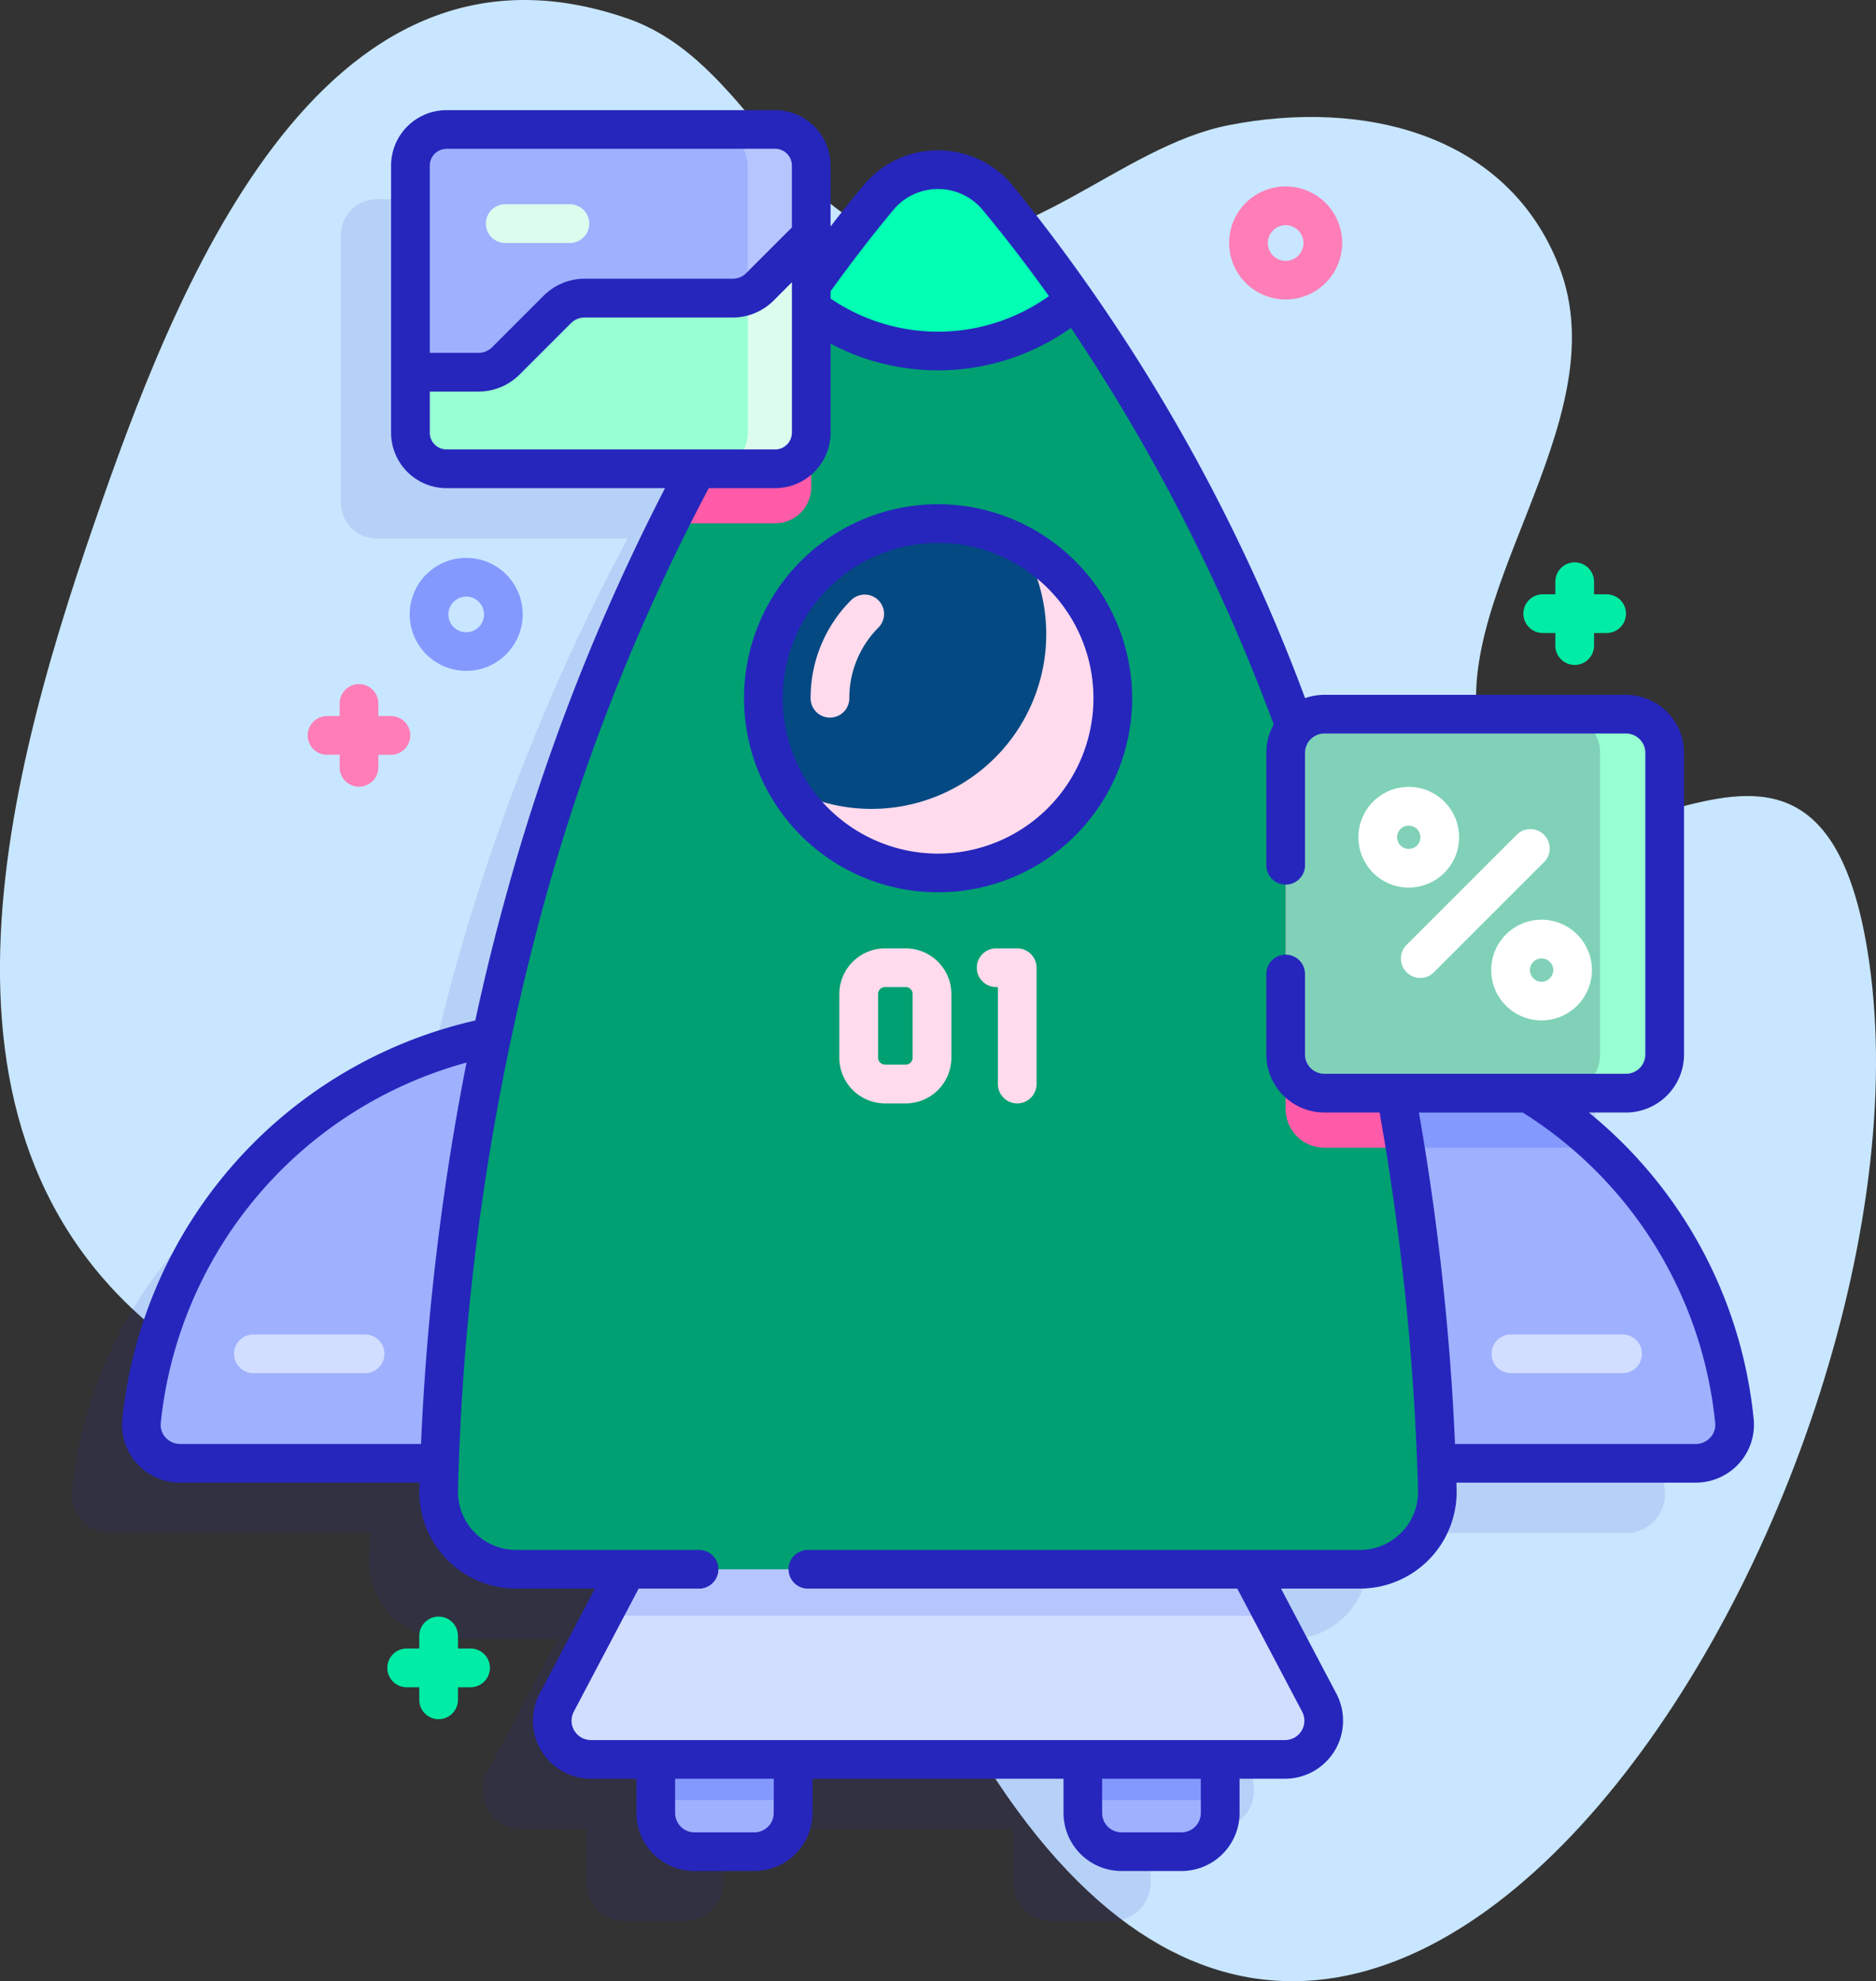 <svg id="icon" xmlns="http://www.w3.org/2000/svg" width="108.676" height="114.773" viewBox="0 0 108.676 114.773">
  <rect x="0" y="0" width="108.676" height="114.773" fill="#333333" stroke="none"/>
  <path id="Path_5711" data-name="Path 5711" d="M19.1,30.2C23.579,17.261,32-5.18,49.972,1.08c6.995,2.437,9.192,11.693,16.223,12.847,6.641,1.09,12.263-5.437,18.581-6.675,7.849-1.538,16.155.519,19.137,8.178,3.568,9.163-6.948,19.444-4.406,27.811,4.194,13.8,19.7-9.072,22.468,13.2,3.879,31.165-30.666,86.645-53.939,41.022-11.8-23.134-24.168-6.91-42.564-18.418C8,68.116,13.411,46.636,19.1,30.2Z" transform="translate(-13.599 0)" fill="#c8e6ff"/>
  <path id="Path_5712" data-name="Path 5712" d="M124.421,126.286a25.376,25.376,0,0,0-11.94-18.993h5.658a2.242,2.242,0,0,0,2.242-2.242V87.579a2.242,2.242,0,0,0-2.242-2.242H100.666a2.234,2.234,0,0,0-1.677.758,105.31,105.31,0,0,0-17.25-30.679,4.487,4.487,0,0,0-6.908,0c-1.155,1.391-2.475,3.08-3.891,5.07V53.558a2.092,2.092,0,0,0-2.091-2.091H49.815a2.092,2.092,0,0,0-2.091,2.091V69.037a2.092,2.092,0,0,0,2.091,2.091H64.334a122.209,122.209,0,0,0-11.914,32.9,25.341,25.341,0,0,0-20.271,22.255,2.238,2.238,0,0,0,2.233,2.452H49.411c-.019.506-.038,1.013-.052,1.524a4.487,4.487,0,0,0,4.483,4.615H60.27l-1.418,2.691L56.2,142.6a2.242,2.242,0,0,0,1.984,3.286h3.753v3.1a2.242,2.242,0,0,0,2.242,2.242h3.475a2.242,2.242,0,0,0,2.242-2.242v-3.1H86.677v3.1a2.242,2.242,0,0,0,2.242,2.242h3.475a2.242,2.242,0,0,0,2.242-2.242v-3.1h3.753a2.242,2.242,0,0,0,1.984-3.286l-2.654-5.037L96.3,134.876h6.429a4.486,4.486,0,0,0,4.483-4.615c-.015-.511-.033-1.018-.052-1.525h15.029a2.236,2.236,0,0,0,2.232-2.45Z" transform="translate(-27.982 -39.93)" fill="#2626bc" opacity="0.11"/>
  <path id="Path_5713" data-name="Path 5713" d="M188.778,446.76H185.3a2.242,2.242,0,0,1-2.242-2.242v-6.939h7.958v6.939A2.242,2.242,0,0,1,188.778,446.76Z" transform="translate(-145.074 -339.488)" fill="#9fb0fe"/>
  <path id="Path_5714" data-name="Path 5714" d="M183.062,437.579h7.958v6.192h-7.958Z" transform="translate(-145.074 -339.488)" fill="#8399fe"/>
  <path id="Path_5715" data-name="Path 5715" d="M299.154,446.76H295.68a2.242,2.242,0,0,1-2.242-2.242v-6.939H301.4v6.939A2.242,2.242,0,0,1,299.154,446.76Z" transform="translate(-230.707 -339.488)" fill="#9fb0fe"/>
  <path id="Path_5716" data-name="Path 5716" d="M293.438,437.579H301.4v6.192h-7.958Z" transform="translate(-230.707 -339.488)" fill="#8399fe"/>
  <path id="Path_5717" data-name="Path 5717" d="M198.758,410.507H158.552a2.242,2.242,0,0,1-1.984-3.286l2.654-5.037,2.34-4.441h34.185l2.34,4.441,2.654,5.037A2.242,2.242,0,0,1,198.758,410.507Z" transform="translate(-124.317 -308.582)" fill="#d2deff"/>
  <path id="Path_5718" data-name="Path 5718" d="M208.176,402.184H169.31l2.34-4.441h34.185Z" transform="translate(-134.405 -308.582)" fill="#b7c5ff"/>
  <path id="Path_5719" data-name="Path 5719" d="M372.389,291H349.43V265.813a25.332,25.332,0,0,1,25.192,22.735A2.236,2.236,0,0,1,372.389,291Z" transform="translate(-274.148 -206.227)" fill="#9fb0fe"/>
  <path id="Path_5720" data-name="Path 5720" d="M366.8,272.715H350.867a2.235,2.235,0,0,1-1.437-.52v-6.382A25.222,25.222,0,0,1,366.8,272.715Z" transform="translate(-274.148 -206.227)" fill="#8399fe"/>
  <path id="Path_5721" data-name="Path 5721" d="M50.149,288.548a25.327,25.327,0,0,1,25.193-22.734V291H52.382A2.238,2.238,0,0,1,50.149,288.548Z" transform="translate(-41.947 -206.227)" fill="#9fb0fe"/>
  <path id="Path_5722" data-name="Path 5722" d="M152.424,45.467c-8.115,9.768-24.318,34.225-25.473,74.845a4.487,4.487,0,0,0,4.483,4.615h48.888a4.486,4.486,0,0,0,4.483-4.615c-1.155-40.62-17.357-65.077-25.473-74.845a4.487,4.487,0,0,0-6.908,0Z" transform="translate(-101.54 -34.016)" fill="#00a072"/>
  <path id="Path_5723" data-name="Path 5723" d="M236.438,51.394a12.17,12.17,0,0,1-15.9,0c1.645-2.369,3.176-4.342,4.495-5.929a4.489,4.489,0,0,1,6.909,0C233.261,47.052,234.792,49.025,236.438,51.394Z" transform="translate(-174.151 -34.014)" fill="#02ffb3"/>
  <path id="Path_5724" data-name="Path 5724" d="M352.769,221.091h-4.687a2.242,2.242,0,0,1-2.242-2.242V201.378a2.239,2.239,0,0,1,1.473-2.1A131.554,131.554,0,0,1,352.769,221.091Z" transform="translate(-271.363 -154.603)" fill="#ff5ba8"/>
  <path id="Path_5725" data-name="Path 5725" d="M194.672,73.7v11.71A2.092,2.092,0,0,1,192.58,87.5h-6.16A104.275,104.275,0,0,1,194.672,73.7Z" transform="translate(-147.679 -57.181)" fill="#ff5ba8"/>
  <path id="Path_5727" data-name="Path 5727" d="M365.557,206.516H348.085a2.242,2.242,0,0,1-2.242-2.242V186.8a2.242,2.242,0,0,1,2.242-2.242h17.472A2.242,2.242,0,0,1,367.8,186.8v17.472A2.242,2.242,0,0,1,365.557,206.516Z" transform="translate(-271.365 -143.188)" fill="#80d1b8"/>
  <path id="Path_5728" data-name="Path 5728" d="M423.076,186.8v17.472a2.241,2.241,0,0,1-2.242,2.242h-3.741a2.241,2.241,0,0,0,2.242-2.242V186.8a2.24,2.24,0,0,0-2.242-2.242h3.741A2.24,2.24,0,0,1,423.076,186.8Z" transform="translate(-326.643 -143.19)" fill="#97ffd2"/>
  <path id="Path_5729" data-name="Path 5729" d="M142.881,35.558V51.037a2.092,2.092,0,0,1-2.091,2.091H121.755a2.092,2.092,0,0,1-2.091-2.091V35.558a2.092,2.092,0,0,1,2.091-2.091h19.034A2.092,2.092,0,0,1,142.881,35.558Z" transform="translate(-95.888 -25.965)" fill="#9fb0fe"/>
  <path id="Path_5730" data-name="Path 5730" d="M144.034,55.028h-3.745a1.121,1.121,0,0,1,0-2.242h3.745a1.121,1.121,0,1,1,0,2.242Z" transform="translate(-111.02 -40.953)" fill="#dcfdee"/>
  <path id="Path_5731" data-name="Path 5731" d="M203.272,35.558V51.037a2.092,2.092,0,0,1-2.091,2.091H197.5a2.092,2.092,0,0,0,2.091-2.091V35.558a2.092,2.092,0,0,0-2.091-2.091h3.676A2.092,2.092,0,0,1,203.272,35.558Z" transform="translate(-156.279 -25.965)" fill="#b7c5ff"/>
  <path id="Path_5732" data-name="Path 5732" d="M142.881,60.877V72.3a2.092,2.092,0,0,1-2.091,2.091H121.755a2.092,2.092,0,0,1-2.091-2.091V68.795h3.945a2.236,2.236,0,0,0,1.585-.657l2.977-2.977a2.25,2.25,0,0,1,1.587-.657h8.568a2.256,2.256,0,0,0,.879-.179,2.21,2.21,0,0,0,.706-.477Z" transform="translate(-95.888 -47.23)" fill="#97ffd2"/>
  <path id="Path_5733" data-name="Path 5733" d="M203.272,60.877V72.3a2.092,2.092,0,0,1-2.091,2.091H197.5A2.092,2.092,0,0,0,199.6,72.3V64.325a2.21,2.21,0,0,0,.706-.477Z" transform="translate(-156.279 -47.23)" fill="#dcfdee"/>
  <ellipse id="Ellipse_10328" data-name="Ellipse 10328" cx="10.12" cy="10.12" rx="10.12" ry="10.12" transform="translate(44.218 30.331)" fill="#044982"/>
  <path id="Path_5735" data-name="Path 5735" d="M236.011,149.7a10.121,10.121,0,0,1-18.821,5.172,10.124,10.124,0,0,0,13.551-14.058A10.123,10.123,0,0,1,236.011,149.7Z" transform="translate(-171.552 -109.247)" fill="#ffdbed"/>
  <path id="Path_5736" data-name="Path 5736" d="M122.737,150.715a3.272,3.272,0,1,1,2.315-.957A3.263,3.263,0,0,1,122.737,150.715Zm0-4.3a1.032,1.032,0,1,0,.73.3A1.025,1.025,0,0,0,122.737,146.412Z" transform="translate(-95.732 -111.852)" fill="#8399fe"/>
  <path id="Path_5737" data-name="Path 5737" d="M334.519,54.736a3.274,3.274,0,1,1,2.315-.959h0A3.251,3.251,0,0,1,334.519,54.736Zm0-4.3a1.032,1.032,0,1,0,.729,1.761h0a1.031,1.031,0,0,0-.73-1.761Z" transform="translate(-260.041 -37.388)" fill="#ff7eb8"/>
  <path id="Path_5738" data-name="Path 5738" d="M412.1,147.188h-.729v-.729a1.121,1.121,0,1,0-2.242,0v.729H408.4a1.121,1.121,0,0,0,0,2.242h.729v.729a1.121,1.121,0,0,0,2.242,0v-.729h.729a1.121,1.121,0,0,0,0-2.242Z" transform="translate(-319.029 -112.759)" fill="#01eca5"/>
  <path id="Path_5739" data-name="Path 5739" d="M97.925,178.65H97.2v-.729a1.121,1.121,0,0,0-2.242,0v.729h-.729a1.121,1.121,0,0,0,0,2.242h.729v.729a1.121,1.121,0,0,0,2.242,0v-.729h.729a1.121,1.121,0,0,0,0-2.242Z" transform="translate(-75.282 -137.168)" fill="#ff7eb8"/>
  <path id="Path_5740" data-name="Path 5740" d="M118.519,419.634h-.729v-.729a1.121,1.121,0,1,0-2.242,0v.729h-.729a1.121,1.121,0,1,0,0,2.242h.729v.729a1.121,1.121,0,0,0,2.242,0v-.729h.729a1.121,1.121,0,1,0,0-2.242Z" transform="translate(-91.26 -324.132)" fill="#01eca5"/>
  <path id="Path_5741" data-name="Path 5741" d="M406.646,347.108h-6.468a1.121,1.121,0,1,1,0-2.242h6.468a1.121,1.121,0,1,1,0,2.242Z" transform="translate(-312.65 -267.559)" fill="#d2deff"/>
  <path id="Path_5742" data-name="Path 5742" d="M81.678,347.108H75.21a1.121,1.121,0,0,1,0-2.242h6.468a1.121,1.121,0,0,1,0,2.242Z" transform="translate(-60.529 -267.559)" fill="#d2deff"/>
  <path id="Path_5743" data-name="Path 5743" d="M367.556,209.189a2.917,2.917,0,1,1,2.917-2.917A2.92,2.92,0,0,1,367.556,209.189Zm0-3.591a.675.675,0,1,0,.675.675A.676.676,0,0,0,367.556,205.6Z" transform="translate(-285.948 -157.77)" fill="#fff"/>
  <path id="Path_5744" data-name="Path 5744" d="M401.885,243.519A2.917,2.917,0,1,1,404.8,240.6,2.92,2.92,0,0,1,401.885,243.519Zm0-3.591a.675.675,0,1,0,.675.675A.676.676,0,0,0,401.885,239.928Z" transform="translate(-312.581 -184.405)" fill="#fff"/>
  <path id="Path_5745" data-name="Path 5745" d="M376.743,222.946a1.121,1.121,0,0,1-.792-1.913l6.363-6.363a1.121,1.121,0,1,1,1.585,1.585l-6.363,6.363A1.118,1.118,0,0,1,376.743,222.946Z" transform="translate(-294.469 -166.293)" fill="#fff"/>
  <path id="Path_5746" data-name="Path 5746" d="M234.365,254.07h-1.2a2.649,2.649,0,0,1-2.646-2.646v-3.689a2.649,2.649,0,0,1,2.646-2.646h1.2a2.649,2.649,0,0,1,2.646,2.646v3.689A2.649,2.649,0,0,1,234.365,254.07Zm-1.2-6.739a.4.4,0,0,0-.4.4v3.689a.4.4,0,0,0,.4.4h1.2a.4.4,0,0,0,.4-.4v-3.689a.4.4,0,0,0-.4-.4Z" transform="translate(-181.897 -190.148)" fill="#ffdbed"/>
  <path id="Path_5747" data-name="Path 5747" d="M268.373,254.07a1.121,1.121,0,0,1-1.121-1.121v-5.618h-.1a1.121,1.121,0,0,1,0-2.242h1.22a1.121,1.121,0,0,1,1.121,1.121v6.739A1.121,1.121,0,0,1,268.373,254.07Z" transform="translate(-209.445 -190.148)" fill="#ffdbed"/>
  <path id="Path_5748" data-name="Path 5748" d="M139.658,104.293a26.227,26.227,0,0,0-9.55-17.758h2.153a3.366,3.366,0,0,0,3.363-3.363V65.7a3.366,3.366,0,0,0-3.363-3.362H114.789a3.335,3.335,0,0,0-1.116.194,105.489,105.489,0,0,0-16.95-29.711,5.608,5.608,0,0,0-8.632,0q-.956,1.151-1.908,2.387V31.68a3.216,3.216,0,0,0-3.213-3.213H63.937a3.216,3.216,0,0,0-3.213,3.213V43.646s0,0,0,0v3.508a3.216,3.216,0,0,0,3.212,3.212H76.593a121.574,121.574,0,0,0-9.111,23.244q-1.046,3.737-1.88,7.595a26.451,26.451,0,0,0-20.446,23.084A3.343,3.343,0,0,0,46,106.867a3.377,3.377,0,0,0,2.5,1.112H62.373c0,.124-.01.247-.013.371a5.607,5.607,0,0,0,5.6,5.767h4.572L69.329,120.2a3.362,3.362,0,0,0,2.975,4.93h2.632v1.983a3.366,3.366,0,0,0,3.362,3.363h3.475a3.366,3.366,0,0,0,3.362-3.363v-1.983H99.678v1.983a3.366,3.366,0,0,0,3.362,3.363h3.475a3.366,3.366,0,0,0,3.362-3.363v-1.983h2.632a3.362,3.362,0,0,0,2.975-4.93l-3.206-6.085h4.572a5.607,5.607,0,0,0,5.6-5.767c0-.124-.009-.247-.012-.371H136.31a3.378,3.378,0,0,0,2.5-1.112A3.341,3.341,0,0,0,139.658,104.293ZM89.815,34.253a3.366,3.366,0,0,1,5.184,0c1.17,1.408,2.465,3.069,3.832,4.987a11.047,11.047,0,0,1-12.648.139v-.413c1.189-1.657,2.41-3.243,3.632-4.712Zm-5.874,12.9a.97.97,0,0,1-.97.97H63.937a.972.972,0,0,1-.971-.971V44.771H65.79a3.375,3.375,0,0,0,2.377-.985l2.975-2.975a1.123,1.123,0,0,1,.8-.331h8.568a3.368,3.368,0,0,0,1.319-.269,3.309,3.309,0,0,0,1.058-.716l1.057-1.057v8.72Zm-20-16.449H82.971a.972.972,0,0,1,.971.971v3.588l-2.647,2.647a1.077,1.077,0,0,1-.345.233,1.132,1.132,0,0,1-.443.091H71.939a3.352,3.352,0,0,0-2.379.985L66.58,42.2a1.121,1.121,0,0,1-.79.327H62.966V31.68A.972.972,0,0,1,63.937,30.709ZM48.5,105.737a1.118,1.118,0,0,1-.839-.373,1.082,1.082,0,0,1-.279-.845A24.216,24.216,0,0,1,65.095,83.643a147.78,147.78,0,0,0-2.637,22.094H48.5Zm34.39,21.378a1.122,1.122,0,0,1-1.121,1.121H78.3a1.122,1.122,0,0,1-1.121-1.121v-1.983h5.716Zm24.742,0a1.122,1.122,0,0,1-1.121,1.121h-3.475a1.122,1.122,0,0,1-1.121-1.121v-1.983h5.716Zm11.626-16.259a3.336,3.336,0,0,1-2.411,1.019H84.871a1.121,1.121,0,0,0,0,2.242h24.874l3.757,7.13a1.121,1.121,0,0,1-.992,1.643H72.3a1.121,1.121,0,0,1-.992-1.643l3.757-7.13h3.5a1.121,1.121,0,0,0,0-2.242H67.963a3.366,3.366,0,0,1-3.362-3.462,141.969,141.969,0,0,1,5.04-34.2,118.865,118.865,0,0,1,9.487-23.848h3.843a3.215,3.215,0,0,0,3.213-3.213V41.994a13.292,13.292,0,0,0,13.926-.914,109.528,109.528,0,0,1,11.746,22.979,3.339,3.339,0,0,0-.43,1.64v6.513a1.121,1.121,0,0,0,2.242,0V65.7a1.122,1.122,0,0,1,1.121-1.121h17.472a1.122,1.122,0,0,1,1.121,1.121V83.172a1.122,1.122,0,0,1-1.121,1.121H114.788a1.122,1.122,0,0,1-1.121-1.121v-4.66a1.121,1.121,0,0,0-2.242,0v4.66a3.366,3.366,0,0,0,3.363,3.362h3.2a147.989,147.989,0,0,1,2.226,21.879,3.34,3.34,0,0,1-.951,2.443Zm17.886-5.492a1.118,1.118,0,0,1-.839.373H122.358a149.347,149.347,0,0,0-2.092-19.2h6.016a24.047,24.047,0,0,1,11.147,17.985A1.083,1.083,0,0,1,137.149,105.364Z" transform="translate(-38.069 -22.086)" fill="#2626bc"/>
  <path id="Path_5749" data-name="Path 5749" d="M217.1,130.306a11.241,11.241,0,1,0,11.241,11.241A11.254,11.254,0,0,0,217.1,130.306Zm0,20.241a9,9,0,1,1,9-9A9.01,9.01,0,0,1,217.1,150.547Z" transform="translate(-162.757 -101.096)" fill="#2626bc"/>
  <path id="Path_5750" data-name="Path 5750" d="M224.2,160.732a1.121,1.121,0,0,1-1.121-1.121,8,8,0,0,1,2.358-5.694,1.121,1.121,0,0,1,1.585,1.585,5.772,5.772,0,0,0-1.7,4.109A1.121,1.121,0,0,1,224.2,160.732Z" transform="translate(-176.121 -119.16)" fill="#ffdbed"/>
</svg>
